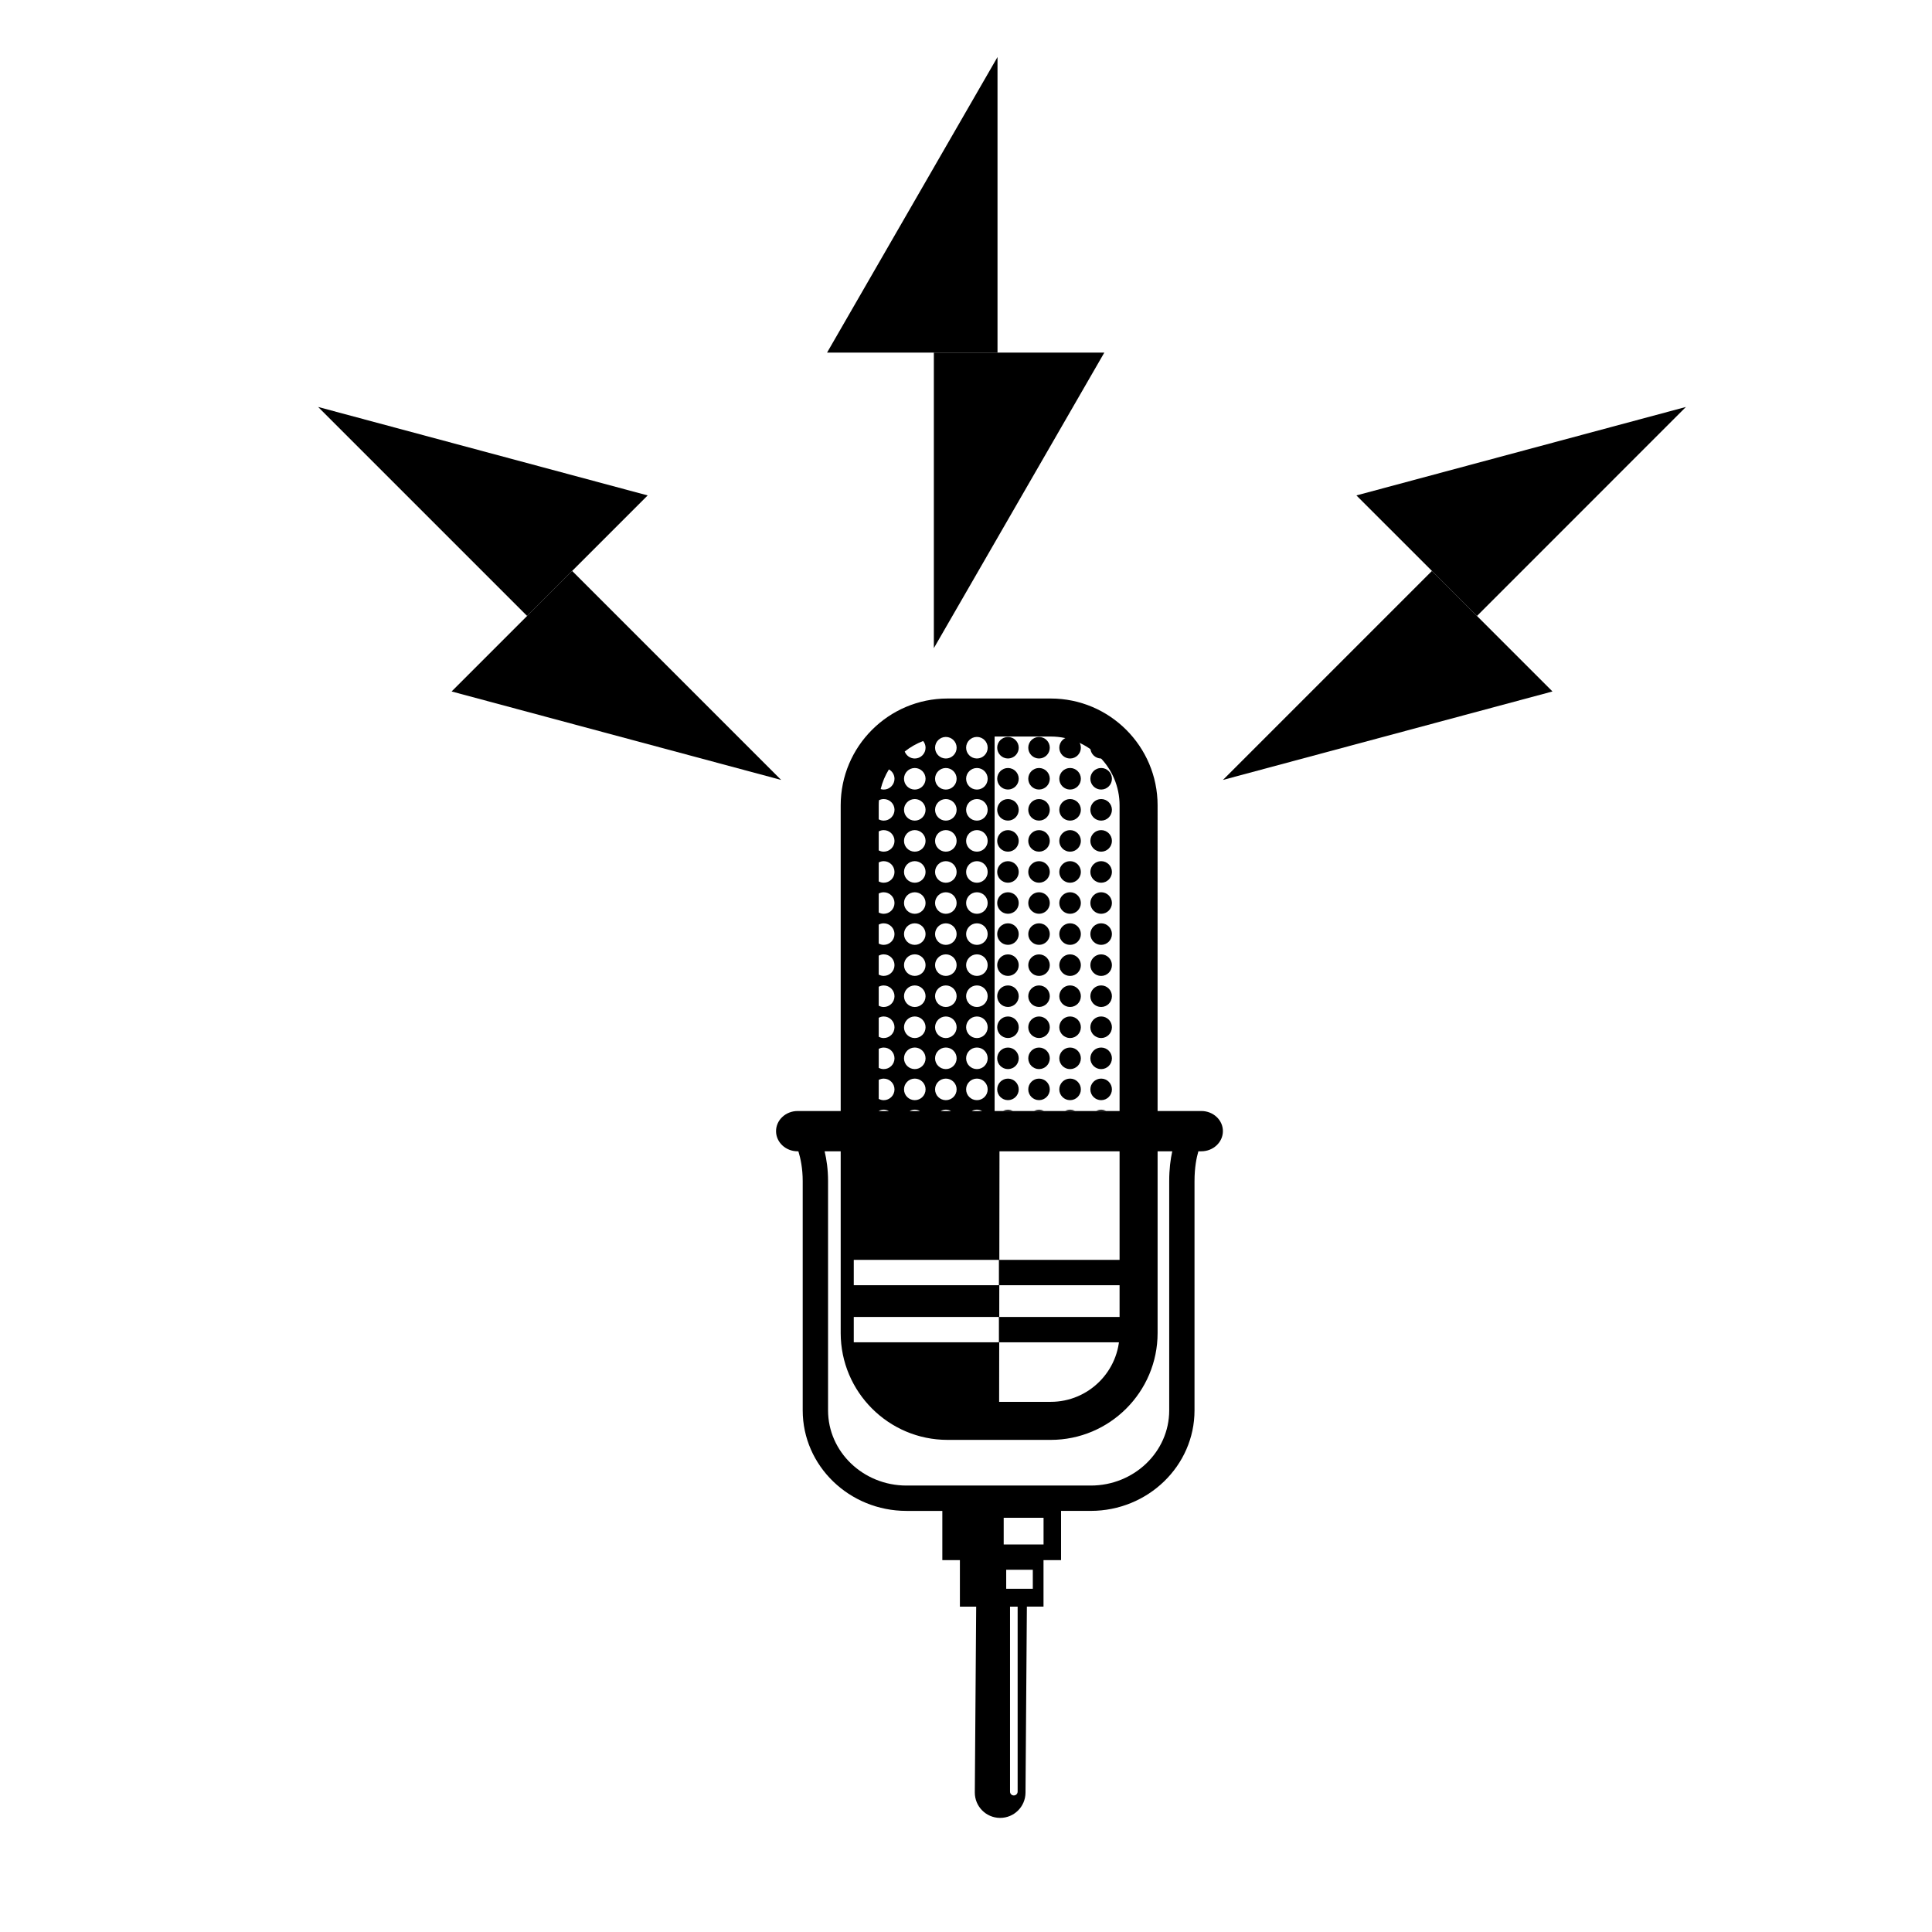 <svg xmlns="http://www.w3.org/2000/svg" xmlns:xlink="http://www.w3.org/1999/xlink" version="1.1" x="0px" y="0px" width="100px" height="100px" viewBox="0 0 100 100" enable-background="new 0 0 100 100" xml:space="preserve">
<g id="Calque_1" display="none">
</g>
<g id="Calque_2">
	<path display="none" d="M-13.05,98V-29.83c0-19.13,15.507-34.638,34.637-34.638h40.709c19.129,0,34.637,15.508,34.637,34.638V97   L-13.05,98z"/>
	<path fill="none" stroke="#000000" stroke-miterlimit="10" d="M44.498,58.789V41.684c0-2.511,2.036-4.546,4.546-4.546h5.344   c2.51,0,4.545,2.035,4.545,4.546v17.051L44.498,58.789z"/>
	<polygon points="51.631,2.952 42.809,18.25 51.631,18.25  "/>
	<polygon points="48.336,33.548 57.16,18.25 48.336,18.25  "/>
	<polygon points="87.263,21.064 70.208,25.643 76.448,31.882  "/>
	<polygon points="63.3,40.369 80.356,35.79 74.118,29.551  "/>
	<polygon points="16.466,21.064 33.523,25.643 27.284,31.882  "/>
	<polygon points="40.431,40.369 23.375,35.79 29.614,29.551  "/>
	<g>
		<rect x="51.715" y="65.211" width="7.517" height="1.312"/>
	</g>
	<g>
		<rect x="51.715" y="68.166" width="7.517" height="1.312"/>
	</g>
	<path d="M62.181,57.506h-2.264V41.684c0-3.049-2.481-5.529-5.53-5.529h-5.344c-3.048,0-5.529,2.48-5.529,5.529v15.822h-2.228   c-0.618,0-1.118,0.468-1.118,1.042c0,0.576,0.5,1.043,1.118,1.043h0.038c0.113,0.362,0.224,0.888,0.224,1.545v11.866   c0,2.869,2.41,5.202,5.373,5.202h1.854v2.549h0.909v2.406h0.843l-0.071,9.612c-0.006,0.726,0.577,1.317,1.301,1.323   c0.003,0,0.007,0,0.011,0c0.721,0,1.308-0.582,1.312-1.305l0.071-9.631h0.861v-2.406h0.908v-2.549h1.536   c2.962,0,5.372-2.333,5.372-5.202V61.136c0-0.698,0.1-1.207,0.2-1.545h0.15c0.617,0,1.119-0.467,1.119-1.043   C63.3,57.974,62.798,57.506,62.181,57.506z M57.949,41.684v15.822h-6.468V38.123h2.906C56.35,38.123,57.949,39.72,57.949,41.684z    M57.949,59.591v9.407c0,1.964-1.599,3.561-3.562,3.561h-2.672l0.018-12.968H57.949z M45.741,53.729   c-0.093,0-0.181-0.026-0.258-0.067V52.68c0.078-0.042,0.166-0.067,0.258-0.067c0.309,0,0.558,0.251,0.558,0.558   C46.299,53.479,46.05,53.729,45.741,53.729z M46.299,54.779c0,0.307-0.249,0.557-0.558,0.557c-0.093,0-0.181-0.023-0.258-0.065   v-0.982c0.078-0.042,0.166-0.067,0.258-0.067C46.05,54.22,46.299,54.47,46.299,54.779z M45.741,52.122   c-0.093,0-0.181-0.026-0.258-0.066v-0.983c0.078-0.041,0.166-0.066,0.258-0.066c0.309,0,0.558,0.25,0.558,0.557   C46.299,51.872,46.05,52.122,45.741,52.122z M45.741,50.512c-0.093,0-0.181-0.024-0.258-0.066v-0.982   c0.078-0.041,0.166-0.067,0.258-0.067c0.309,0,0.558,0.25,0.558,0.559S46.05,50.512,45.741,50.512z M45.741,48.906   c-0.093,0-0.181-0.025-0.258-0.067v-0.982c0.078-0.042,0.166-0.066,0.258-0.066c0.309,0,0.558,0.25,0.558,0.558   C46.299,48.655,46.05,48.906,45.741,48.906z M45.741,47.298c-0.093,0-0.181-0.026-0.258-0.066v-0.983   c0.078-0.042,0.166-0.066,0.258-0.066c0.309,0,0.558,0.249,0.558,0.557S46.05,47.298,45.741,47.298z M45.741,45.689   c-0.093,0-0.181-0.024-0.258-0.066V44.64c0.078-0.04,0.166-0.066,0.258-0.066c0.309,0,0.558,0.25,0.558,0.559   S46.05,45.689,45.741,45.689z M45.741,44.082c-0.093,0-0.181-0.025-0.258-0.066v-0.983c0.078-0.041,0.166-0.066,0.258-0.066   c0.309,0,0.558,0.251,0.558,0.559C46.299,43.833,46.05,44.082,45.741,44.082z M45.741,42.475c-0.093,0-0.181-0.025-0.258-0.066   v-0.725c0-0.089,0.003-0.176,0.011-0.264c0.075-0.038,0.158-0.061,0.248-0.061c0.309,0,0.558,0.25,0.558,0.557   C46.299,42.225,46.05,42.475,45.741,42.475z M45.483,55.894c0.078-0.04,0.166-0.065,0.258-0.065c0.309,0,0.558,0.25,0.558,0.558   c0,0.309-0.249,0.558-0.558,0.558c-0.093,0-0.181-0.025-0.258-0.066V55.894z M46.792,56.386c0-0.308,0.249-0.558,0.558-0.558   c0.308,0,0.558,0.25,0.558,0.558c0,0.309-0.25,0.558-0.558,0.558C47.041,56.944,46.792,56.695,46.792,56.386z M47.349,53.729   c-0.309,0-0.558-0.25-0.558-0.559c0-0.307,0.249-0.558,0.558-0.558c0.308,0,0.558,0.251,0.558,0.558   C47.907,53.479,47.657,53.729,47.349,53.729z M47.907,54.779c0,0.307-0.25,0.557-0.558,0.557c-0.309,0-0.558-0.25-0.558-0.557   c0-0.309,0.249-0.559,0.558-0.559C47.657,54.22,47.907,54.47,47.907,54.779z M47.349,52.122c-0.309,0-0.558-0.25-0.558-0.559   c0-0.308,0.249-0.557,0.558-0.557c0.308,0,0.558,0.25,0.558,0.557C47.907,51.872,47.657,52.122,47.349,52.122z M47.349,50.512   c-0.309,0-0.558-0.248-0.558-0.557s0.249-0.559,0.558-0.559c0.308,0,0.558,0.25,0.558,0.559S47.657,50.512,47.349,50.512z    M47.349,48.906c-0.309,0-0.558-0.25-0.558-0.558c0-0.308,0.249-0.558,0.558-0.558c0.308,0,0.558,0.25,0.558,0.558   C47.907,48.655,47.657,48.906,47.349,48.906z M47.349,47.298c-0.309,0-0.558-0.25-0.558-0.558s0.249-0.557,0.558-0.557   c0.308,0,0.558,0.249,0.558,0.557S47.657,47.298,47.349,47.298z M47.349,45.689c-0.309,0-0.558-0.249-0.558-0.557   s0.249-0.559,0.558-0.559c0.308,0,0.558,0.25,0.558,0.559S47.657,45.689,47.349,45.689z M47.349,44.082   c-0.309,0-0.558-0.249-0.558-0.557c0-0.308,0.249-0.559,0.558-0.559c0.308,0,0.558,0.251,0.558,0.559   C47.907,43.833,47.657,44.082,47.349,44.082z M47.349,42.475c-0.309,0-0.558-0.25-0.558-0.559c0-0.307,0.249-0.557,0.558-0.557   c0.308,0,0.558,0.25,0.558,0.557C47.907,42.225,47.657,42.475,47.349,42.475z M47.349,40.868c-0.309,0-0.558-0.25-0.558-0.559   s0.249-0.557,0.558-0.557c0.308,0,0.558,0.249,0.558,0.557S47.657,40.868,47.349,40.868z M48.399,56.386   c0-0.308,0.25-0.558,0.557-0.558c0.309,0,0.559,0.25,0.559,0.558c0,0.309-0.25,0.558-0.559,0.558   C48.649,56.944,48.399,56.695,48.399,56.386z M48.956,39.752c0.309,0,0.559,0.249,0.559,0.557s-0.25,0.559-0.559,0.559   c-0.307,0-0.557-0.25-0.557-0.559S48.649,39.752,48.956,39.752z M48.399,38.702c0-0.308,0.25-0.558,0.557-0.558   c0.309,0,0.559,0.25,0.559,0.558s-0.25,0.558-0.559,0.558C48.649,39.259,48.399,39.01,48.399,38.702z M48.956,41.359   c0.309,0,0.559,0.25,0.559,0.557c0,0.309-0.25,0.559-0.559,0.559c-0.307,0-0.557-0.25-0.557-0.559   C48.399,41.609,48.649,41.359,48.956,41.359z M48.956,42.966c0.309,0,0.559,0.251,0.559,0.559c0,0.308-0.25,0.557-0.559,0.557   c-0.307,0-0.557-0.249-0.557-0.557C48.399,43.217,48.649,42.966,48.956,42.966z M48.956,44.574c0.309,0,0.559,0.25,0.559,0.559   s-0.25,0.557-0.559,0.557c-0.307,0-0.557-0.249-0.557-0.557S48.649,44.574,48.956,44.574z M48.956,46.183   c0.309,0,0.559,0.249,0.559,0.557s-0.25,0.558-0.559,0.558c-0.307,0-0.557-0.25-0.557-0.558S48.649,46.183,48.956,46.183z    M48.956,47.791c0.309,0,0.559,0.25,0.559,0.558c0,0.307-0.25,0.558-0.559,0.558c-0.307,0-0.557-0.25-0.557-0.558   C48.399,48.041,48.649,47.791,48.956,47.791z M48.956,49.397c0.309,0,0.559,0.25,0.559,0.559s-0.25,0.557-0.559,0.557   c-0.307,0-0.557-0.248-0.557-0.557S48.649,49.397,48.956,49.397z M48.956,51.006c0.309,0,0.559,0.25,0.559,0.557   c0,0.309-0.25,0.559-0.559,0.559c-0.307,0-0.557-0.25-0.557-0.559C48.399,51.255,48.649,51.006,48.956,51.006z M48.956,52.613   c0.309,0,0.559,0.251,0.559,0.558c0,0.309-0.25,0.559-0.559,0.559c-0.307,0-0.557-0.25-0.557-0.559   C48.399,52.864,48.649,52.613,48.956,52.613z M48.956,54.22c0.309,0,0.559,0.25,0.559,0.559c0,0.307-0.25,0.557-0.559,0.557   c-0.307,0-0.557-0.25-0.557-0.557C48.399,54.47,48.649,54.22,48.956,54.22z M50.006,56.386c0-0.308,0.25-0.558,0.559-0.558   c0.308,0,0.557,0.25,0.557,0.558c0,0.309-0.249,0.558-0.557,0.558C50.256,56.944,50.006,56.695,50.006,56.386z M50.565,41.359   c0.308,0,0.557,0.25,0.557,0.557c0,0.309-0.249,0.559-0.557,0.559c-0.309,0-0.559-0.25-0.559-0.559   C50.006,41.609,50.256,41.359,50.565,41.359z M50.006,40.309c0-0.308,0.25-0.557,0.559-0.557c0.308,0,0.557,0.249,0.557,0.557   s-0.249,0.559-0.557,0.559C50.256,40.868,50.006,40.617,50.006,40.309z M50.565,42.966c0.308,0,0.557,0.251,0.557,0.559   c0,0.308-0.249,0.557-0.557,0.557c-0.309,0-0.559-0.249-0.559-0.557C50.006,43.217,50.256,42.966,50.565,42.966z M50.565,44.574   c0.308,0,0.557,0.25,0.557,0.559s-0.249,0.557-0.557,0.557c-0.309,0-0.559-0.249-0.559-0.557S50.256,44.574,50.565,44.574z    M50.565,46.183c0.308,0,0.557,0.249,0.557,0.557s-0.249,0.558-0.557,0.558c-0.309,0-0.559-0.25-0.559-0.558   S50.256,46.183,50.565,46.183z M50.565,47.791c0.308,0,0.557,0.25,0.557,0.558c0,0.307-0.249,0.558-0.557,0.558   c-0.309,0-0.559-0.25-0.559-0.558C50.006,48.041,50.256,47.791,50.565,47.791z M50.565,49.397c0.308,0,0.557,0.25,0.557,0.559   s-0.249,0.557-0.557,0.557c-0.309,0-0.559-0.248-0.559-0.557S50.256,49.397,50.565,49.397z M50.565,51.006   c0.308,0,0.557,0.25,0.557,0.557c0,0.309-0.249,0.559-0.557,0.559c-0.309,0-0.559-0.25-0.559-0.559   C50.006,51.255,50.256,51.006,50.565,51.006z M50.565,52.613c0.308,0,0.557,0.251,0.557,0.558c0,0.309-0.249,0.559-0.557,0.559   c-0.309,0-0.559-0.25-0.559-0.559C50.006,52.864,50.256,52.613,50.565,52.613z M50.565,54.22c0.308,0,0.557,0.25,0.557,0.559   c0,0.307-0.249,0.557-0.557,0.557c-0.309,0-0.559-0.25-0.559-0.557C50.006,54.47,50.256,54.22,50.565,54.22z M50.565,39.259   c-0.309,0-0.559-0.25-0.559-0.558s0.25-0.558,0.559-0.558c0.308,0,0.557,0.25,0.557,0.558S50.873,39.259,50.565,39.259z    M47.907,38.702c0,0.308-0.25,0.558-0.558,0.558c-0.238,0-0.44-0.15-0.521-0.361c0.286-0.228,0.607-0.412,0.954-0.544   C47.858,38.45,47.907,38.569,47.907,38.702z M46.299,40.309c0,0.308-0.249,0.559-0.558,0.559c-0.055,0-0.106-0.011-0.158-0.026   c0.089-0.364,0.234-0.707,0.426-1.018C46.181,39.918,46.299,40.099,46.299,40.309z M45.483,57.506v-0.003   c0.078-0.042,0.166-0.067,0.258-0.067c0.097,0,0.187,0.026,0.266,0.07H45.483z M47.083,57.506c0.08-0.044,0.169-0.07,0.266-0.07   c0.097,0,0.186,0.026,0.267,0.07H47.083z M48.69,57.506c0.08-0.044,0.17-0.07,0.266-0.07c0.097,0,0.187,0.026,0.267,0.07H48.69z    M50.298,57.506c0.08-0.044,0.169-0.07,0.267-0.07c0.096,0,0.186,0.026,0.266,0.07H50.298z M44.191,65.211h7.516v1.312h-7.516   V65.211z M44.191,68.166h7.516v1.312h-7.516V68.166z M52.672,92.734c0,0.111-0.088,0.198-0.197,0.198s-0.196-0.087-0.196-0.198   V83.16h0.394V92.734z M53.458,82.236h-1.377v-0.984h1.377V82.236z M54.014,79.94h-2.063v-1.379h2.063V79.94z M60.518,61.136v11.866   c0,2.145-1.82,3.89-4.06,3.89h-9.537c-2.24,0-4.061-1.745-4.061-3.89V61.136c0-0.604-0.076-1.123-0.178-1.545h0.832v9.407   c0,3.049,2.481,5.53,5.529,5.53h5.344c3.049,0,5.53-2.481,5.53-5.53v-9.407h0.759C60.584,60.002,60.518,60.512,60.518,61.136z"/>
</g>
<g id="Calque_3_-_copie">
	<g>
		<defs>
			<path id="SVGID_1_" d="M58.932,57.499V41.684c0-2.511-2.035-4.546-4.545-4.546h-5.344c-2.51,0-4.546,2.035-4.546,4.546v15.814     H58.932z"/>
		</defs>
		<clipPath id="SVGID_2_">
			<use xlink:href="#SVGID_1_" overflow="visible"/>
		</clipPath>
		<g clip-path="url(#SVGID_2_)">
			<circle cx="58.603" cy="37.094" r="0.559"/>
			<circle cx="58.603" cy="38.702" r="0.559"/>
			<circle cx="58.603" cy="40.309" r="0.559"/>
			<circle cx="58.603" cy="41.917" r="0.559"/>
			<circle cx="58.603" cy="43.525" r="0.559"/>
			<circle cx="58.603" cy="45.132" r="0.559"/>
			<circle cx="58.603" cy="46.74" r="0.559"/>
			<circle cx="58.603" cy="48.348" r="0.559"/>
			<circle cx="58.603" cy="49.956" r="0.559"/>
			<circle cx="58.603" cy="51.563" r="0.559"/>
			<circle cx="58.603" cy="53.17" r="0.559"/>
			<circle cx="58.603" cy="54.779" r="0.559"/>
			<circle cx="58.603" cy="56.386" r="0.559"/>
			<circle cx="58.603" cy="57.994" r="0.559"/>
			<circle cx="58.603" cy="59.601" r="0.559"/>
		</g>
		<g clip-path="url(#SVGID_2_)">
			<circle cx="56.995" cy="37.094" r="0.558"/>
			<circle cx="56.995" cy="38.702" r="0.558"/>
			<circle cx="56.995" cy="40.309" r="0.558"/>
			<circle cx="56.995" cy="41.917" r="0.558"/>
			<circle cx="56.995" cy="43.525" r="0.558"/>
			<circle cx="56.995" cy="45.132" r="0.558"/>
			<circle cx="56.995" cy="46.74" r="0.558"/>
			<circle cx="56.995" cy="48.348" r="0.558"/>
			<circle cx="56.995" cy="49.956" r="0.558"/>
			<circle cx="56.995" cy="51.563" r="0.558"/>
			<circle cx="56.995" cy="53.17" r="0.558"/>
			<circle cx="56.995" cy="54.779" r="0.558"/>
			<circle cx="56.995" cy="56.386" r="0.558"/>
			<circle cx="56.995" cy="57.994" r="0.558"/>
			<circle cx="56.995" cy="59.601" r="0.558"/>
		</g>
		<g clip-path="url(#SVGID_2_)">
			<circle cx="55.387" cy="37.094" r="0.558"/>
			<circle cx="55.387" cy="38.702" r="0.558"/>
			<circle cx="55.387" cy="40.309" r="0.558"/>
			<circle cx="55.387" cy="41.917" r="0.558"/>
			<circle cx="55.387" cy="43.525" r="0.558"/>
			<circle cx="55.387" cy="45.132" r="0.558"/>
			<circle cx="55.387" cy="46.74" r="0.558"/>
			<circle cx="55.387" cy="48.348" r="0.558"/>
			<circle cx="55.387" cy="49.956" r="0.558"/>
			<circle cx="55.387" cy="51.563" r="0.558"/>
			<circle cx="55.387" cy="53.17" r="0.558"/>
			<circle cx="55.387" cy="54.779" r="0.558"/>
			<circle cx="55.387" cy="56.386" r="0.558"/>
			<circle cx="55.387" cy="57.994" r="0.558"/>
			<circle cx="55.387" cy="59.601" r="0.558"/>
		</g>
		<g clip-path="url(#SVGID_2_)">
			<circle cx="53.78" cy="37.094" r="0.557"/>
			<circle cx="53.78" cy="38.702" r="0.557"/>
			<circle cx="53.78" cy="40.309" r="0.557"/>
			<circle cx="53.78" cy="41.917" r="0.557"/>
			<circle cx="53.78" cy="43.525" r="0.557"/>
			<circle cx="53.78" cy="45.132" r="0.557"/>
			<circle cx="53.78" cy="46.74" r="0.557"/>
			<circle cx="53.78" cy="48.348" r="0.557"/>
			<circle cx="53.78" cy="49.956" r="0.557"/>
			<circle cx="53.78" cy="51.563" r="0.557"/>
			<circle cx="53.78" cy="53.17" r="0.557"/>
			<circle cx="53.78" cy="54.779" r="0.557"/>
			<circle cx="53.78" cy="56.386" r="0.557"/>
			<circle cx="53.78" cy="57.994" r="0.557"/>
			<circle cx="53.78" cy="59.601" r="0.557"/>
		</g>
		<g clip-path="url(#SVGID_2_)">
			<circle cx="52.172" cy="37.094" r="0.557"/>
			<circle cx="52.172" cy="38.702" r="0.557"/>
			<circle cx="52.172" cy="40.309" r="0.557"/>
			<circle cx="52.172" cy="41.917" r="0.557"/>
			<circle cx="52.172" cy="43.525" r="0.557"/>
			<circle cx="52.172" cy="45.132" r="0.557"/>
			<circle cx="52.172" cy="46.74" r="0.557"/>
			<circle cx="52.172" cy="48.348" r="0.557"/>
			<circle cx="52.172" cy="49.956" r="0.557"/>
			<circle cx="52.172" cy="51.563" r="0.557"/>
			<circle cx="52.172" cy="53.17" r="0.557"/>
			<circle cx="52.172" cy="54.779" r="0.557"/>
			<circle cx="52.172" cy="56.386" r="0.557"/>
			<circle cx="52.172" cy="57.994" r="0.557"/>
			<circle cx="52.172" cy="59.601" r="0.557"/>
		</g>
	</g>
</g>
</svg>